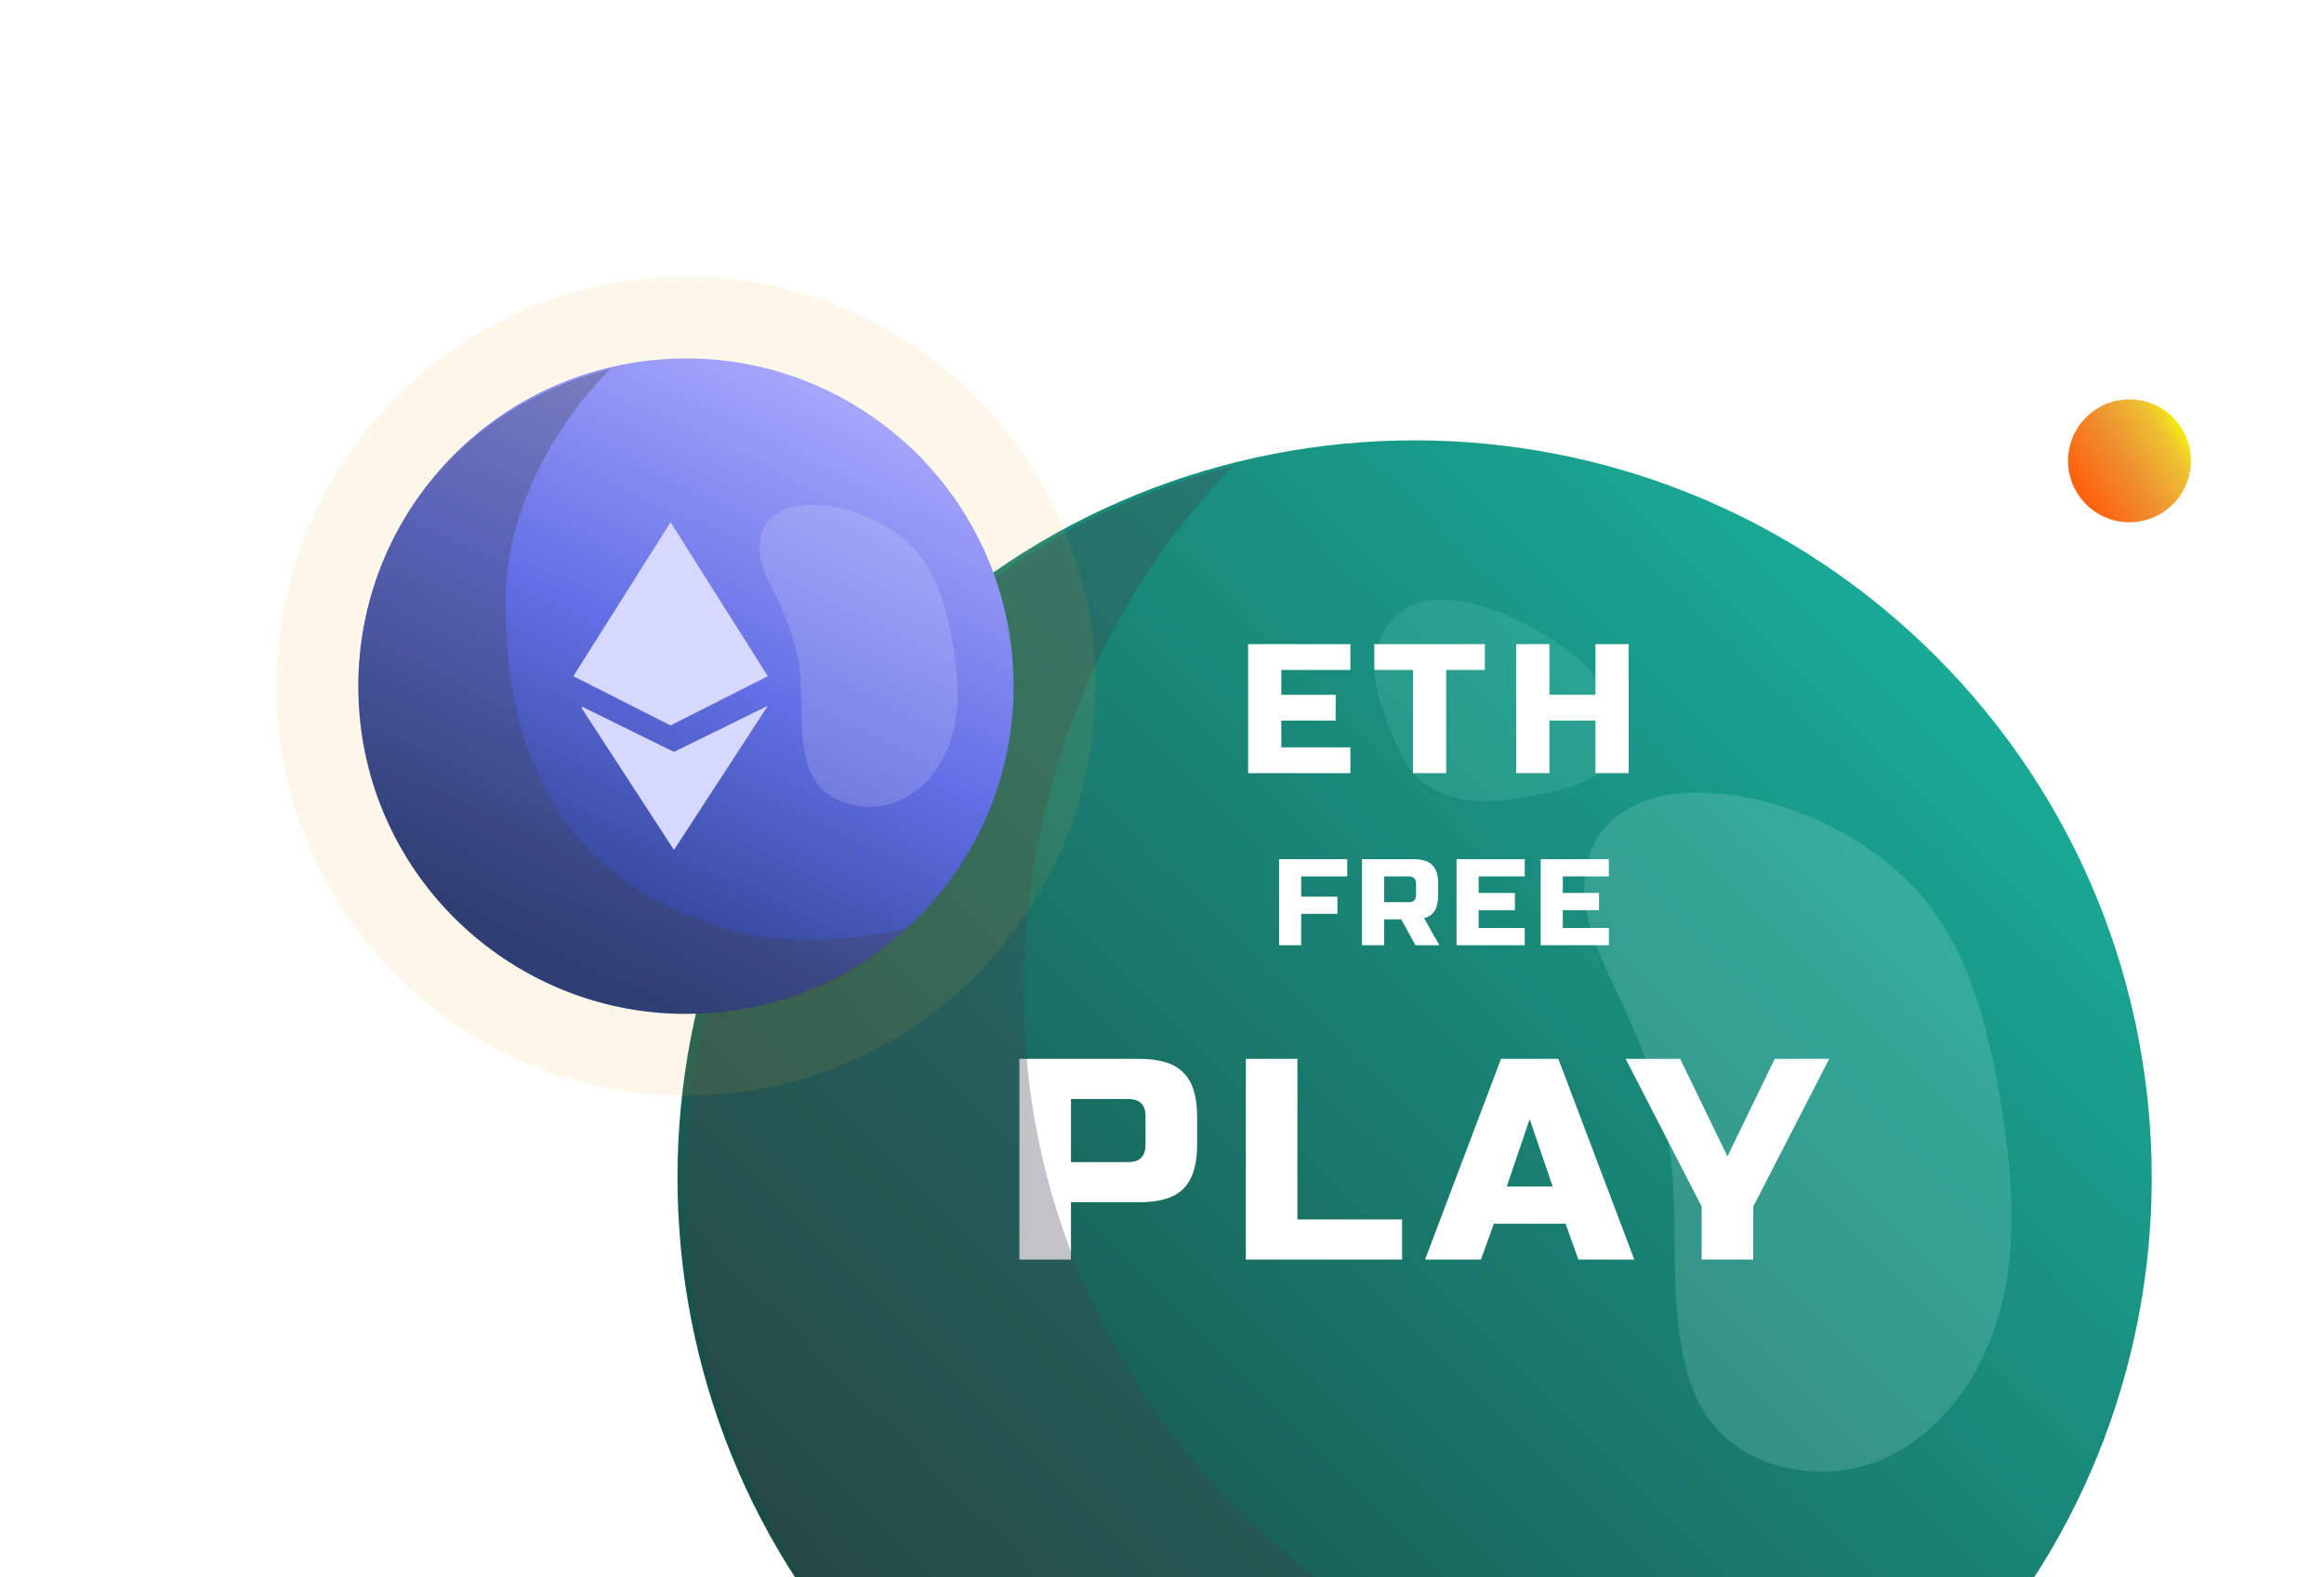 <svg width="227" height="154" viewBox="0 0 227 154" fill="none" xmlns="http://www.w3.org/2000/svg">
<path opacity="0.1" d="M139 203.001C90.399 203.001 51 163.602 51 115.001C51 66.399 90.399 27 139 27C187.601 27 227 66.399 227 115.001C227 163.602 187.601 203.001 139 203.001Z" fill="white"/>
<g opacity="0.9" filter="url(#filter0_dii)">
<path d="M88.088 165.912C59.971 137.794 59.971 92.206 88.088 64.088C116.206 35.971 161.794 35.971 189.912 64.088C218.029 92.206 218.029 137.794 189.912 165.912C161.794 194.029 116.206 194.029 88.088 165.912Z" fill="url(#paint0_linear)"/>
</g>
<path opacity="0.16" d="M187.026 86.741C192.156 92.249 194.146 99.94 195.382 107.367C196.464 113.872 197.103 120.593 195.612 127.018C194.122 133.443 190.204 139.584 184.217 142.349C178.232 145.113 170.172 143.632 166.58 138.103C165.371 136.24 164.711 134.067 164.306 131.882C163.055 125.161 164.061 118.186 162.955 111.442C162.121 106.353 160.107 101.536 157.917 96.868C156.796 94.476 155.613 92.078 155.057 89.493C154.501 86.909 154.637 84.068 156.024 81.821C157.627 79.225 160.69 77.796 163.727 77.507C171.964 76.717 181.473 80.777 187.026 86.741Z" fill="#CBFFF3"/>
<path opacity="0.38" d="M153.531 63.825C155.201 65.176 156.742 66.788 157.517 68.789C158.291 70.791 158.161 73.248 156.757 74.871C155.429 76.409 153.3 76.926 151.313 77.361C149.105 77.843 146.866 78.328 144.607 78.251C142.348 78.174 140.024 77.473 138.419 75.883C137.115 74.591 136.39 72.837 135.722 71.128C134.676 68.461 133.673 65.493 134.655 62.799C137.688 54.481 149.211 60.33 153.531 63.825Z" fill="#ACFFEC" fill-opacity="0.3"/>
<g filter="url(#filter1_i)">
<path d="M100.57 103.4H112.33C114.29 103.4 115.709 103.848 116.586 104.744C117.482 105.621 117.93 107.04 117.93 109V111.8C117.93 113.76 117.482 115.188 116.586 116.084C115.709 116.961 114.29 117.4 112.33 117.4H105.61V123H100.57V103.4ZM112.89 109C112.89 107.88 112.33 107.32 111.21 107.32H105.61V113.48H111.21C112.33 113.48 112.89 112.92 112.89 111.8V109ZM127.729 119.08H137.949V123H122.689V103.4H127.729V119.08ZM145.655 123H140.195L147.615 103.4H153.215L160.635 123H155.175L153.915 119.5H146.915L145.655 123ZM148.175 115.86H152.655L150.415 109.28L148.175 115.86ZM159.792 103.4H165.112L169.732 112.92L174.352 103.4H179.672L172.252 117.82V123H167.212V117.82L159.792 103.4Z" fill="white"/>
</g>
<g filter="url(#filter2_i)">
<path d="M132.402 75H122.412V62.4H132.402V64.92H125.652V67.35H130.962V69.87H125.652V72.48H132.402V75ZM141.758 75H138.518V64.92H134.738V62.4H145.538V64.92H141.758V75ZM159.58 75H156.34V69.87H151.84V75H148.6V62.4H151.84V67.35H156.34V62.4H159.58V75Z" fill="white"/>
</g>
<g filter="url(#filter3_i)">
<path d="M127.294 92H125.134V83.6H131.794V85.28H127.294V87.26H130.834V88.94H127.294V92ZM133.234 83.6H138.274C139.114 83.6 139.722 83.792 140.098 84.176C140.482 84.552 140.674 85.16 140.674 86V87.08C140.674 87.744 140.562 88.26 140.338 88.628C140.122 88.996 139.774 89.24 139.294 89.36L140.794 92H138.454L137.074 89.48H135.394V92H133.234V83.6ZM138.514 86C138.514 85.52 138.274 85.28 137.794 85.28H135.394V87.8H137.794C138.274 87.8 138.514 87.56 138.514 87.08V86ZM149.131 92H142.471V83.6H149.131V85.28H144.631V86.9H148.171V88.58H144.631V90.32H149.131V92ZM157.348 92H150.688V83.6H157.348V85.28H152.848V86.9H156.388V88.58H152.848V90.32H157.348V92Z" fill="white"/>
</g>
<path opacity="0.32" d="M120.5 45.5C107.627 58.401 99.99 77.261 99.99 96.936C99.99 136.315 131.88 168.237 171.219 168.237C177.223 168.237 183.929 167.902 189.5 166.5C176.609 179.419 157.914 187 138.229 187C98.89 187 67 155.078 67 115.699C66.997 82.33 89.574 53.272 120.5 45.5Z" fill="#40434C"/>
<path opacity="0.1" d="M27 67C27 89.09 44.91 107 67 107C89.09 107 107 89.09 107 67C107 44.91 89.09 27 67 27C44.91 27 27 44.905 27 67Z" fill="#EEAD30"/>
<g filter="url(#filter4_ddd)">
<path d="M35.158 70.154C33.417 52.567 46.263 36.899 63.85 35.158C81.437 33.417 97.106 46.263 98.847 63.85C100.588 81.438 87.742 97.106 70.154 98.847C52.567 100.588 36.899 87.742 35.158 70.154Z" fill="url(#paint1_linear)"/>
</g>
<g filter="url(#filter5_i)">
<path d="M66.498 69.84L76 65.032L71.038 57.181L66.498 50L57.009 65.017L57 65.032L66.498 69.84Z" fill="#D7D8FF"/>
<path d="M57.895 68.03L57.792 68.108L66.833 82L76 67.92L66.833 72.422L57.895 68.03Z" fill="#D7D8FF"/>
</g>
<path opacity="0.32" d="M59.658 36.001C53.903 41.745 49.372 50.155 49.372 58.912C49.372 76.441 57.158 87.148 72 91.001C78.238 92.62 86.009 91.276 88.5 90.651C82.735 96.4 75.266 99.001 66.469 99.001C48.809 98.632 35 84.216 35 67.316C35 52.462 44.37 39.977 59.658 36.001Z" fill="#40434C"/>
<path opacity="0.16" d="M89.148 53.455C91.53 55.907 92.454 59.327 93.026 62.627C93.527 65.521 93.825 68.508 93.132 71.366C92.439 74.223 90.621 76.952 87.845 78.182C85.064 79.413 81.325 78.754 79.656 76.293C79.093 75.463 78.79 74.5 78.602 73.527C78.02 70.536 78.487 67.439 77.977 64.438C77.587 62.175 76.654 60.032 75.639 57.958C75.119 56.893 74.571 55.828 74.311 54.681C74.051 53.533 74.114 52.27 74.758 51.27C75.504 50.118 76.923 49.482 78.333 49.353C82.153 48.998 86.57 50.804 89.148 53.455Z" fill="white"/>
<g filter="url(#filter6_dd)">
<path d="M197.03 41.591C196.703 38.294 199.112 35.356 202.409 35.03C205.706 34.703 208.644 37.112 208.97 40.409C209.297 43.706 206.888 46.644 203.591 46.97C200.294 47.297 197.356 44.888 197.03 41.591Z" fill="url(#paint2_linear)"/>
</g>
<defs>
<filter id="filter0_dii" x="43.911" y="28.157" width="181.932" height="181.932" filterUnits="userSpaceOnUse" color-interpolation-filters="sRGB">
<feFlood flood-opacity="0" result="BackgroundImageFix"/>
<feColorMatrix in="SourceAlpha" type="matrix" values="0 0 0 0 0 0 0 0 0 0 0 0 0 0 0 0 0 0 127 0"/>
<feMorphology radius="2.474" operator="dilate" in="SourceAlpha" result="effect1_dropShadow"/>
<feOffset dx="-4.123" dy="4.123"/>
<feGaussianBlur stdDeviation="8.246"/>
<feColorMatrix type="matrix" values="0 0 0 0 0 0 0 0 0 0.023 0 0 0 0 0.033 0 0 0 1 0"/>
<feBlend mode="normal" in2="BackgroundImageFix" result="effect1_dropShadow"/>
<feBlend mode="normal" in="SourceGraphic" in2="effect1_dropShadow" result="shape"/>
<feColorMatrix in="SourceAlpha" type="matrix" values="0 0 0 0 0 0 0 0 0 0 0 0 0 0 0 0 0 0 127 0" result="hardAlpha"/>
<feMorphology radius="4.123" operator="erode" in="SourceAlpha" result="effect2_innerShadow"/>
<feOffset dx="-0.825"/>
<feGaussianBlur stdDeviation="4.123"/>
<feComposite in2="hardAlpha" operator="arithmetic" k2="-1" k3="1"/>
<feColorMatrix type="matrix" values="0 0 0 0 0 0 0 0 0 1 0 0 0 0 0.762 0 0 0 1 0"/>
<feBlend mode="normal" in2="shape" result="effect2_innerShadow"/>
<feColorMatrix in="SourceAlpha" type="matrix" values="0 0 0 0 0 0 0 0 0 0 0 0 0 0 0 0 0 0 127 0" result="hardAlpha"/>
<feMorphology radius="4.123" operator="erode" in="SourceAlpha" result="effect3_innerShadow"/>
<feOffset dx="4.123" dy="-4.123"/>
<feGaussianBlur stdDeviation="2.062"/>
<feComposite in2="hardAlpha" operator="arithmetic" k2="-1" k3="1"/>
<feColorMatrix type="matrix" values="0 0 0 0 0.125 0 0 0 0 0.106 0 0 0 0 0.231 0 0 0 1 0"/>
<feBlend mode="normal" in2="effect2_innerShadow" result="effect3_innerShadow"/>
</filter>
<filter id="filter1_i" x="99.57" y="103.4" width="80.102" height="19.6" filterUnits="userSpaceOnUse" color-interpolation-filters="sRGB">
<feFlood flood-opacity="0" result="BackgroundImageFix"/>
<feBlend mode="normal" in="SourceGraphic" in2="BackgroundImageFix" result="shape"/>
<feColorMatrix in="SourceAlpha" type="matrix" values="0 0 0 0 0 0 0 0 0 0 0 0 0 0 0 0 0 0 127 0" result="hardAlpha"/>
<feOffset dx="-1"/>
<feGaussianBlur stdDeviation="0.5"/>
<feComposite in2="hardAlpha" operator="arithmetic" k2="-1" k3="1"/>
<feColorMatrix type="matrix" values="0 0 0 0 0.067 0 0 0 0 0.306 0 0 0 0 0.298 0 0 0 1 0"/>
<feBlend mode="normal" in2="shape" result="effect1_innerShadow"/>
</filter>
<filter id="filter2_i" x="121.91" y="62.4" width="37.668" height="13.1" filterUnits="userSpaceOnUse" color-interpolation-filters="sRGB">
<feFlood flood-opacity="0" result="BackgroundImageFix"/>
<feBlend mode="normal" in="SourceGraphic" in2="BackgroundImageFix" result="shape"/>
<feColorMatrix in="SourceAlpha" type="matrix" values="0 0 0 0 0 0 0 0 0 0 0 0 0 0 0 0 0 0 127 0" result="hardAlpha"/>
<feOffset dx="-0.5" dy="0.5"/>
<feGaussianBlur stdDeviation="0.25"/>
<feComposite in2="hardAlpha" operator="arithmetic" k2="-1" k3="1"/>
<feColorMatrix type="matrix" values="0 0 0 0 0.067 0 0 0 0 0.306 0 0 0 0 0.298 0 0 0 1 0"/>
<feBlend mode="normal" in2="shape" result="effect1_innerShadow"/>
</filter>
<filter id="filter3_i" x="124.933" y="83.6" width="32.414" height="8.7" filterUnits="userSpaceOnUse" color-interpolation-filters="sRGB">
<feFlood flood-opacity="0" result="BackgroundImageFix"/>
<feBlend mode="normal" in="SourceGraphic" in2="BackgroundImageFix" result="shape"/>
<feColorMatrix in="SourceAlpha" type="matrix" values="0 0 0 0 0 0 0 0 0 0 0 0 0 0 0 0 0 0 127 0" result="hardAlpha"/>
<feOffset dx="-0.2" dy="0.3"/>
<feGaussianBlur stdDeviation="0.25"/>
<feComposite in2="hardAlpha" operator="arithmetic" k2="-1" k3="1"/>
<feColorMatrix type="matrix" values="0 0 0 0 0.067 0 0 0 0 0.306 0 0 0 0 0.298 0 0 0 1 0"/>
<feBlend mode="normal" in2="shape" result="effect1_innerShadow"/>
</filter>
<filter id="filter4_ddd" x="0.78" y="0.78" width="142.222" height="142.222" filterUnits="userSpaceOnUse" color-interpolation-filters="sRGB">
<feFlood flood-opacity="0" result="BackgroundImageFix"/>
<feColorMatrix in="SourceAlpha" type="matrix" values="0 0 0 0 0 0 0 0 0 0 0 0 0 0 0 0 0 0 127 0"/>
<feOffset dx="-4.889" dy="-4.889"/>
<feGaussianBlur stdDeviation="9.777"/>
<feColorMatrix type="matrix" values="0 0 0 0 0.45 0 0 0 0 0.379 0 0 0 0 0.883 0 0 0 1 0"/>
<feBlend mode="normal" in2="BackgroundImageFix" result="effect1_dropShadow"/>
<feColorMatrix in="SourceAlpha" type="matrix" values="0 0 0 0 0 0 0 0 0 0 0 0 0 0 0 0 0 0 127 0"/>
<feOffset dx="4.889" dy="4.889"/>
<feGaussianBlur stdDeviation="19.554"/>
<feColorMatrix type="matrix" values="0 0 0 0 0.208 0 0 0 0 0.278 0 0 0 0 0.604 0 0 0 1 0"/>
<feBlend mode="normal" in2="effect1_dropShadow" result="effect2_dropShadow"/>
<feColorMatrix in="SourceAlpha" type="matrix" values="0 0 0 0 0 0 0 0 0 0 0 0 0 0 0 0 0 0 127 0"/>
<feOffset/>
<feGaussianBlur stdDeviation="2.444"/>
<feColorMatrix type="matrix" values="0 0 0 0 1 0 0 0 0 1 0 0 0 0 1 0 0 0 0.29 0"/>
<feBlend mode="hard-light" in2="effect2_dropShadow" result="effect3_dropShadow"/>
<feBlend mode="normal" in="SourceGraphic" in2="effect3_dropShadow" result="shape"/>
</filter>
<filter id="filter5_i" x="56" y="50" width="20" height="33" filterUnits="userSpaceOnUse" color-interpolation-filters="sRGB">
<feFlood flood-opacity="0" result="BackgroundImageFix"/>
<feBlend mode="normal" in="SourceGraphic" in2="BackgroundImageFix" result="shape"/>
<feColorMatrix in="SourceAlpha" type="matrix" values="0 0 0 0 0 0 0 0 0 0 0 0 0 0 0 0 0 0 127 0" result="hardAlpha"/>
<feOffset dx="-1" dy="1"/>
<feGaussianBlur stdDeviation="0.5"/>
<feComposite in2="hardAlpha" operator="arithmetic" k2="-1" k3="1"/>
<feColorMatrix type="matrix" values="0 0 0 0 0 0 0 0 0 0 0 0 0 0 0 0 0 0 0.61 0"/>
<feBlend mode="normal" in2="shape" result="effect1_innerShadow"/>
</filter>
<filter id="filter6_dd" x="192.877" y="30.877" width="27.123" height="26.123" filterUnits="userSpaceOnUse" color-interpolation-filters="sRGB">
<feFlood flood-opacity="0" result="BackgroundImageFix"/>
<feColorMatrix in="SourceAlpha" type="matrix" values="0 0 0 0 0 0 0 0 0 0 0 0 0 0 0 0 0 0 127 0"/>
<feOffset dx="5" dy="4"/>
<feGaussianBlur stdDeviation="3"/>
<feColorMatrix type="matrix" values="0 0 0 0 0.957 0 0 0 0 0.494 0 0 0 0 0.137 0 0 0 0.35 0"/>
<feBlend mode="normal" in2="BackgroundImageFix" result="effect1_dropShadow"/>
<feColorMatrix in="SourceAlpha" type="matrix" values="0 0 0 0 0 0 0 0 0 0 0 0 0 0 0 0 0 0 127 0"/>
<feOffset/>
<feGaussianBlur stdDeviation="2.062"/>
<feColorMatrix type="matrix" values="0 0 0 0 1 0 0 0 0 1 0 0 0 0 1 0 0 0 0.29 0"/>
<feBlend mode="hard-light" in2="effect1_dropShadow" result="effect2_dropShadow"/>
<feBlend mode="normal" in="SourceGraphic" in2="effect2_dropShadow" result="shape"/>
</filter>
<linearGradient id="paint0_linear" x1="189.909" y1="64.088" x2="88.085" y2="165.912" gradientUnits="userSpaceOnUse">
<stop stop-color="#00A08A"/>
<stop offset="1" stop-color="#00362F"/>
</linearGradient>
<linearGradient id="paint1_linear" x1="85.522" y1="35" x2="56.802" y2="94.08" gradientUnits="userSpaceOnUse">
<stop stop-color="#B1AFFF"/>
<stop offset="0.526" stop-color="#626FE5"/>
<stop offset="1" stop-color="#283C85"/>
</linearGradient>
<linearGradient id="paint2_linear" x1="208.629" y1="36.954" x2="198.137" y2="43.403" gradientUnits="userSpaceOnUse">
<stop stop-color="#FAFF00"/>
<stop offset="0.214" stop-color="#EEC430"/>
<stop offset="0.599" stop-color="#EE8F30"/>
<stop offset="1" stop-color="#FF630E"/>
</linearGradient>
</defs>
</svg>
